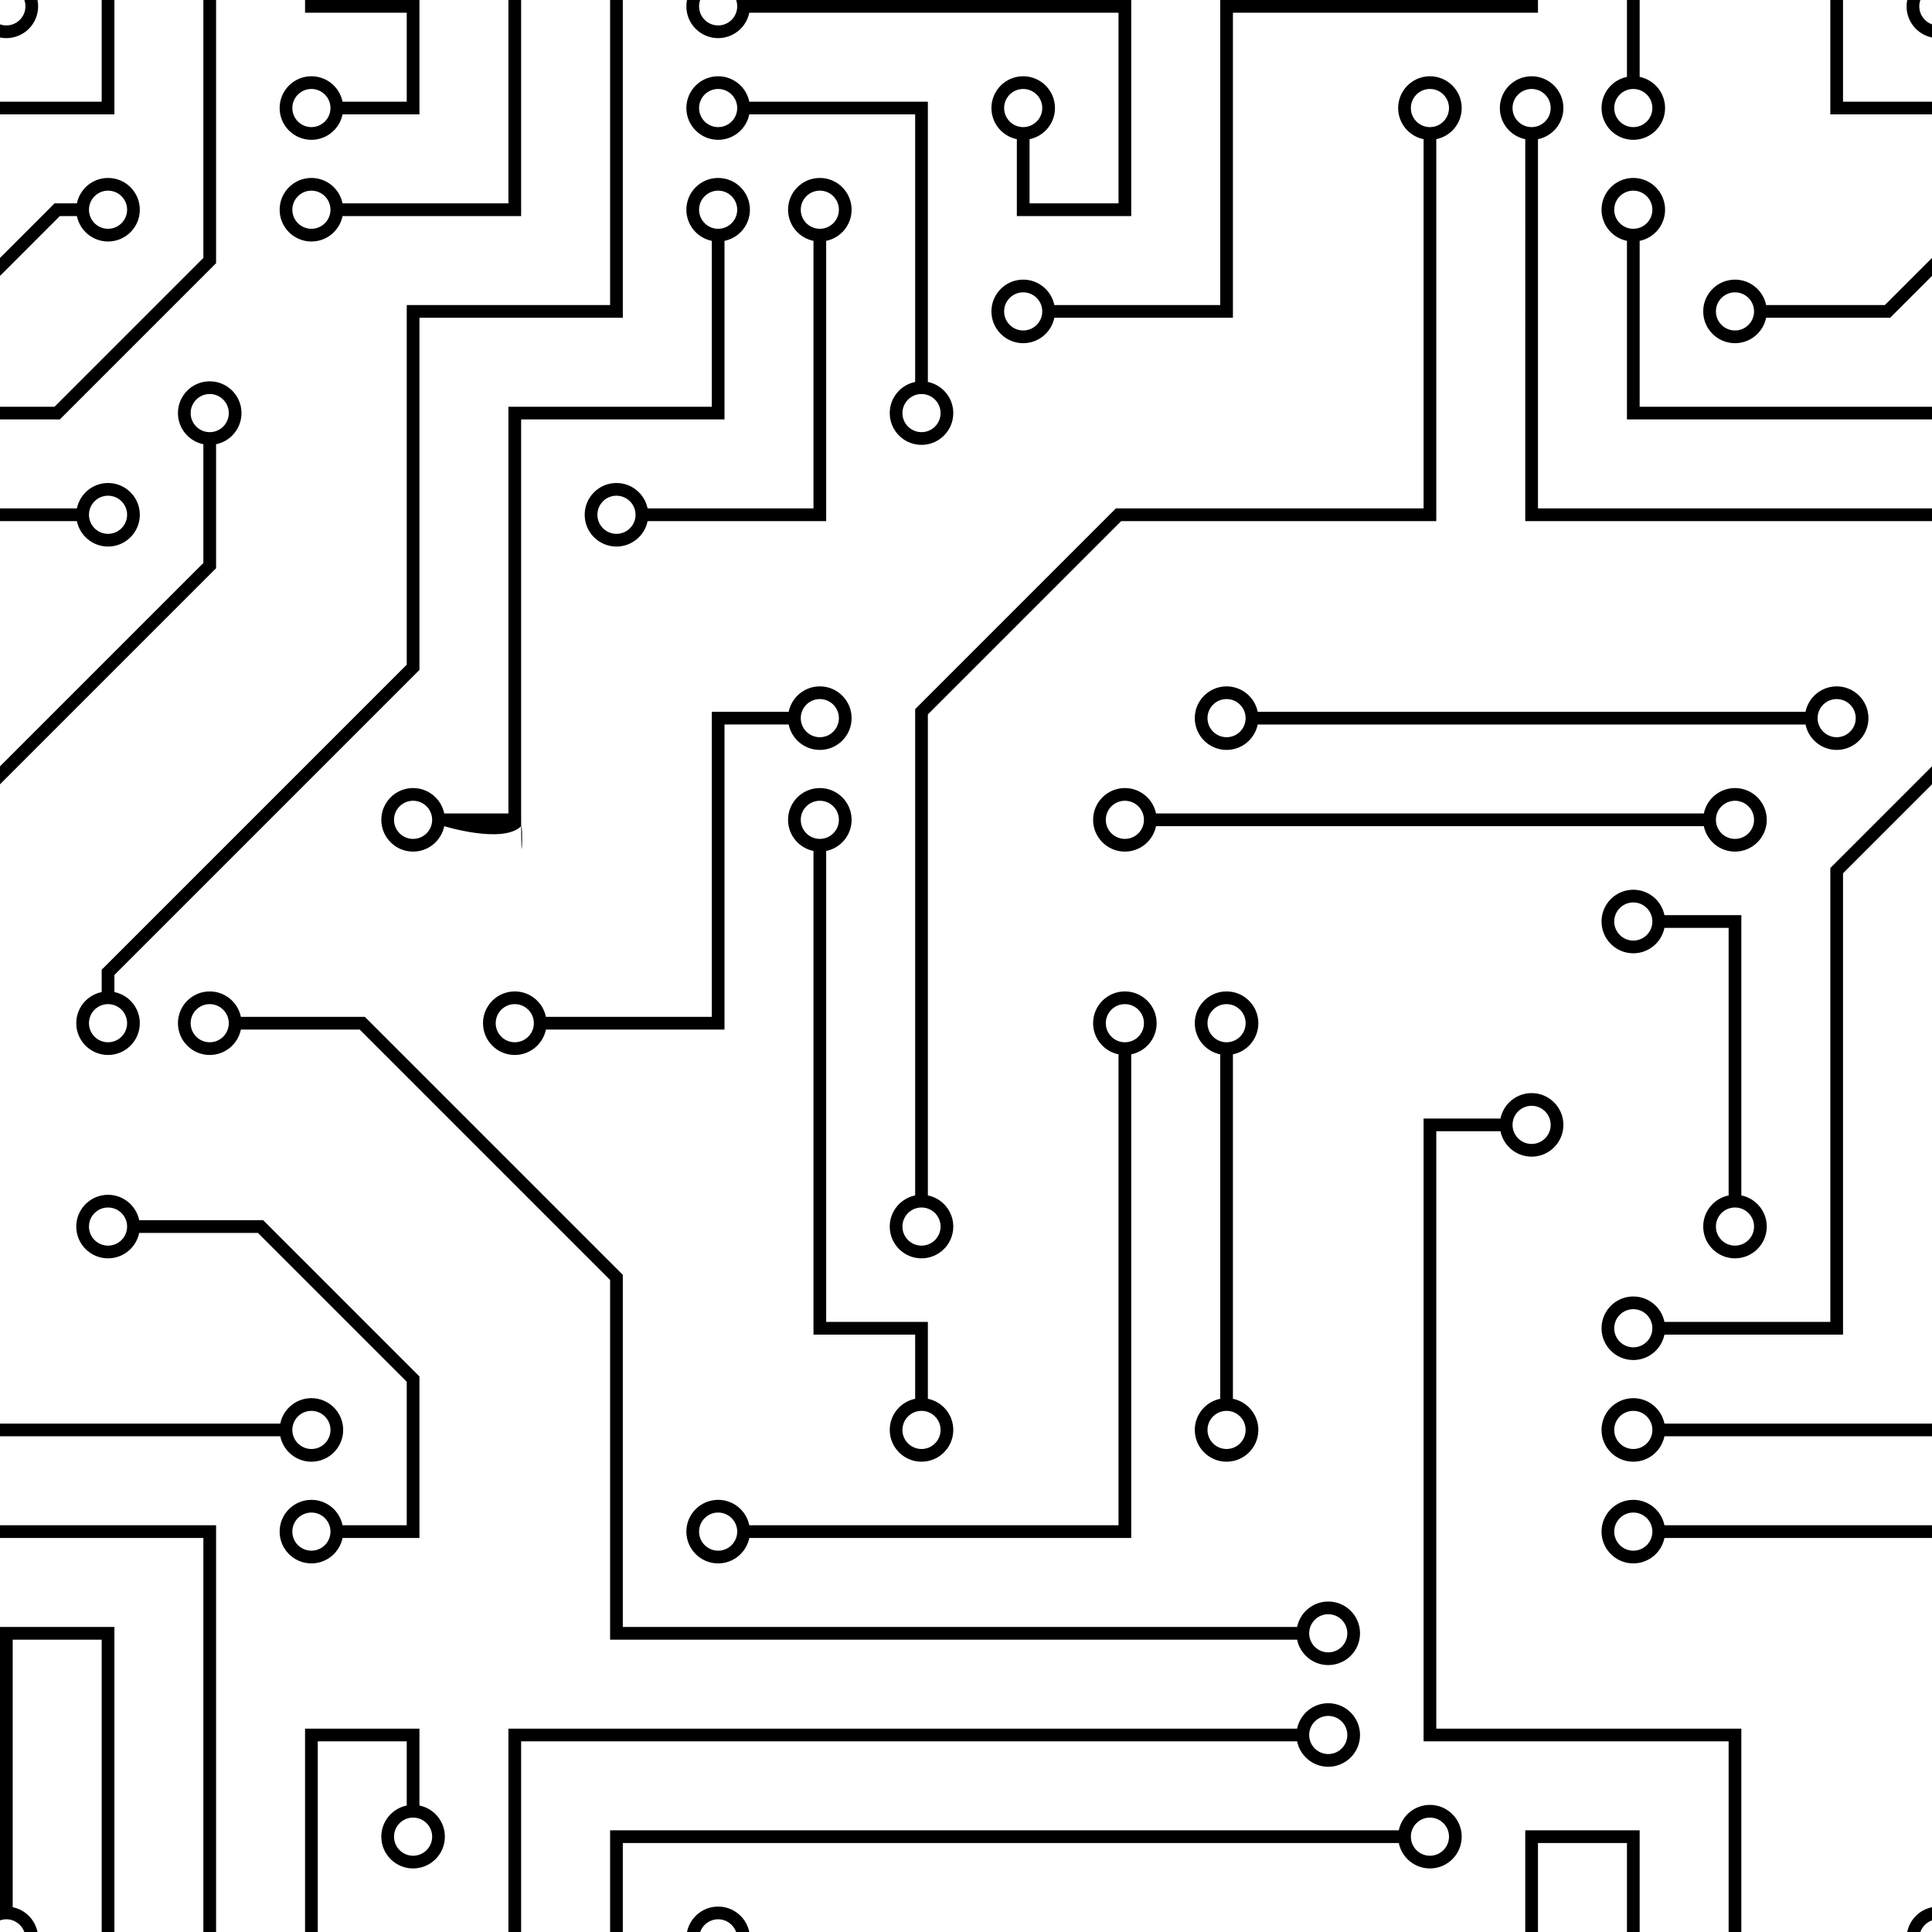 <svg xmlns="http://www.w3.org/2000/svg" width="304" height="304" viewBox="0 0 304 304"><path d="M44.1 224c.463-2.282 2.481-4 4.9-4 2.761 0 5 2.239 5 5s-2.239 5-5 5c-2.419 0-4.437-1.718-4.9-4H0v-2zm160 48c.463-2.282 2.481-4 4.9-4 2.761 0 5 2.239 5 5s-2.239 5-5 5c-2.419 0-4.437-1.718-4.9-4H82v-2zm57.8-46c-.463 2.282-2.481 4-4.9 4-2.761 0-5-2.239-5-5s2.239-5 5-5c2.419 0 4.437 1.718 4.9 4H304v2zm0 16c-.463 2.282-2.481 4-4.9 4-2.761 0-5-2.239-5-5s2.239-5 5-5c2.419 0 4.437 1.718 4.9 4H304v2zm6.2-114c.463-2.282 2.481-4 4.9-4 2.761 0 5 2.239 5 5s-2.239 5-5 5c-2.419 0-4.437-1.718-4.9-4h-86.2c-.463 2.282-2.481 4-4.9 4-2.761 0-5-2.239-5-5s2.239-5 5-5c2.419 0 4.437 1.718 4.9 4zM12.1 80c.463-2.282 2.481-4 4.9-4 2.761 0 5 2.239 5 5s-2.239 5-5 5c-2.419 0-4.437-1.718-4.9-4H0v-2zm185.8 34c-.463 2.282-2.481 4-4.9 4-2.761 0-5-2.239-5-5s2.239-5 5-5c2.419 0 4.437 1.718 4.9 4h86.2c.463-2.282 2.481-4 4.9-4 2.761 0 5 2.239 5 5s-2.239 5-5 5c-2.419 0-4.437-1.718-4.9-4zM258 12.1c2.282.463 4 2.481 4 4.9 0 2.761-2.239 5-5 5s-5-2.239-5-5c0-2.419 1.718-4.437 4-4.9V0h2zM194 220.1c2.282.463 4 2.481 4 4.9 0 2.761-2.239 5-5 5s-5-2.239-5-5c0-2.419 1.718-4.437 4-4.9v-54.2c-2.282-.463-4-2.481-4-4.9 0-2.761 2.239-5 5-5s5 2.239 5 5c0 2.419-1.718 4.437-4 4.9zm48-198.2c2.282-.463 4-2.481 4-4.9 0-2.761-2.239-5-5-5s-5 2.239-5 5c0 2.419 1.718 4.437 4 4.9V82h64v-2h-62zm16 16c2.282-.463 4-2.481 4-4.9 0-2.761-2.239-5-5-5s-5 2.239-5 5c0 2.419 1.718 4.437 4 4.9V66h48v-2h-46zM130 133.9c2.282-.463 4-2.481 4-4.9 0-2.761-2.239-5-5-5s-5 2.239-5 5c0 2.419 1.718 4.437 4 4.9V210h16v10.1c-2.282.463-4 2.481-4 4.9 0 2.761 2.239 5 5 5s5-2.239 5-5c0-2.419-1.718-4.437-4-4.9V208h-16zM124.1 112c.463-2.282 2.481-4 4.9-4 2.761 0 5 2.239 5 5s-2.239 5-5 5c-2.419 0-4.437-1.718-4.9-4H114v48H85.9c-.463 2.282-2.481 4-4.9 4-2.761 0-5-2.239-5-5s2.239-5 5-5c2.419 0 4.437 1.718 4.9 4H112v-48zm-6.2 130c-.463 2.282-2.481 4-4.9 4-2.761 0-5-2.239-5-5s2.239-5 5-5c2.419 0 4.437 1.718 4.9 4H176v-74.1c-2.282-.463-4-2.481-4-4.9 0-2.761 2.239-5 5-5s5 2.239 5 5c0 2.419-1.718 4.437-4 4.9V242h-1zM66 284.1c2.282.463 4 2.481 4 4.9 0 2.761-2.239 5-5 5s-5-2.239-5-5c0-2.419 1.718-4.437 4-4.9V274H50v30h-2v-32h18zM236.1 176c.463-2.282 2.481-4 4.9-4 2.761 0 5 2.239 5 5s-2.239 5-5 5c-2.419 0-4.437-1.718-4.9-4H226v94h48v32h-2v-30h-48v-98zm25.8-30c-.463 2.282-2.481 4-4.9 4-2.761 0-5-2.239-5-5s2.239-5 5-5c2.419 0 4.437 1.718 4.9 4H274v44.1c2.282.463 4 2.481 4 4.9 0 2.761-2.239 5-5 5s-5-2.239-5-5c0-2.419 1.718-4.437 4-4.9V146zM53.9 34c-.463 2.282-2.481 4-4.9 4-2.761 0-5-2.239-5-5s2.239-5 5-5c2.419 0 4.437 1.718 4.9 4H80V0h2v34h-1zM114 37.9c2.282-.463 4-2.481 4-4.9 0-2.761-2.239-5-5-5s-5 2.239-5 5c0 2.419 1.718 4.437 4 4.9V64H80v64H69.9c-.463-2.282-2.481-4-4.9-4-2.761 0-5 2.239-5 5s2.239 5 5 5c2.419 0 4.437-1.718 4.9-4 0 0 9.248 2.852 12.1 0 .354-.354 0 9.167 0-1.5V66h32zM101.9 82c-.463 2.282-2.481 4-4.9 4-2.761 0-5-2.239-5-5s2.239-5 5-5c2.419 0 4.437 1.718 4.9 4H128V37.9c-2.282-.463-4-2.481-4-4.9 0-2.761 2.239-5 5-5s5 2.239 5 5c0 2.419-1.718 4.437-4 4.9V82h-1.5zm16-64c-.463 2.282-2.481 4-4.9 4-2.761 0-5-2.239-5-5s2.239-5 5-5c2.419 0 4.437 1.718 4.9 4H146v44.1c2.282.463 4 2.481 4 4.9 0 2.761-2.239 5-5 5s-5-2.239-5-5c0-2.419 1.718-4.437 4-4.9V18zm102.2 270c.463-2.282 2.481-4 4.9-4 2.761 0 5 2.239 5 5s-2.239 5-5 5c-2.419 0-4.437-1.718-4.9-4H98v14h-2v-16h1zM53.9 18c-.463 2.282-2.481 4-4.9 4-2.761 0-5-2.239-5-5s2.239-5 5-5c2.419 0 4.437 1.718 4.9 4H64V2H48V0h18v18h-1zM165.9 50c-.463 2.282-2.481 4-4.9 4-2.761 0-5-2.239-5-5s2.239-5 5-5c2.419 0 4.437 1.718 4.9 4H192V0h50v2h-48v48h-1zm-48-48c-.463 2.282-2.481 4-4.9 4-2.761 0-5-2.239-5-5 0-.342.034-.677.1-1h2.071C110.06.313 110 .649 110 1c0 1.657 1.343 3 3 3s3-1.343 3-3c0-.351-.06-.687-.171-1H178v34h-18V21.9c-2.282-.463-4-2.481-4-4.9 0-2.761 2.239-5 5-5s5 2.239 5 5c0 2.419-1.718 4.437-4 4.9V32h14V2zM146 188.1c2.282.463 4 2.481 4 4.9 0 2.761-2.239 5-5 5s-5-2.239-5-5c0-2.419 1.718-4.437 4-4.9v-76.514L175.586 80H224V21.9c-2.282-.463-4-2.481-4-4.9 0-2.761 2.239-5 5-5s5 2.239 5 5c0 2.419-1.718 4.437-4 4.9V82h-49.586L146 112.414zm-128-32c2.282.463 4 2.481 4 4.9 0 2.761-2.239 5-5 5s-5-2.239-5-5c0-2.419 1.718-4.437 4-4.9v-3.514l48-48V48h32V0h2v50H66v55.414l-48 48zm16-86.2c2.282-.463 4-2.481 4-4.9 0-2.761-2.239-5-5-5s-5 2.239-5 5c0 2.419 1.718 4.437 4 4.9v18.686L0 120.586v2.828l34-34v-1.621zM12.1 32c.463-2.282 2.481-4 4.9-4 2.761 0 5 2.239 5 5s-2.239 5-5 5c-2.419 0-4.437-1.718-4.9-4H9.414L0 43.414v-2.828L8.586 32h1.621zM277.9 50c-.463 2.282-2.481 4-4.9 4-2.761 0-5-2.239-5-5s2.239-5 5-5c2.419 0 4.437 1.718 4.9 4h18.686L304 40.586v2.828L297.414 50h-1.621zm-16 160c-.463 2.282-2.481 4-4.9 4-2.761 0-5-2.239-5-5s2.239-5 5-5c2.419 0 4.437 1.718 4.9 4H288v-71.414l16-16v2.828l-14 14V210h-1zM53.9 242c-.463 2.282-2.481 4-4.9 4-2.761 0-5-2.239-5-5s2.239-5 5-5c2.419 0 4.437 1.718 4.9 4H64v-22.586L40.586 194H21.9c-.463 2.282-2.481 4-4.9 4-2.761 0-5-2.239-5-5s2.239-5 5-5c2.419 0 4.437 1.718 4.9 4h19.514L66 216.586V242h-1zm150.2 14c.463-2.282 2.481-4 4.9-4 2.761 0 5 2.239 5 5s-2.239 5-5 5c-2.419 0-4.437-1.718-4.9-4H96v-56.598L56.598 162H37.9c-.463 2.282-2.481 4-4.9 4-2.761 0-5-2.239-5-5s2.239-5 5-5c2.419 0 4.437 1.718 4.9 4H57.402L98 200.598V256zM97 84c1.657 0 3-1.343 3-3s-1.343-3-3-3-3 1.343-3 3 1.343 3 3 3zm32 32c1.657 0 3-1.343 3-3s-1.343-3-3-3-3 1.343-3 3 1.343 3 3 3zm0 16c1.657 0 3-1.343 3-3s-1.343-3-3-3-3 1.343-3 3 1.343 3 3 3zm-48 32c1.657 0 3-1.343 3-3s-1.343-3-3-3-3 1.343-3 3 1.343 3 3 3zm32 80c1.657 0 3-1.343 3-3s-1.343-3-3-3-3 1.343-3 3 1.343 3 3 3zm32-16c1.657 0 3-1.343 3-3s-1.343-3-3-3-3 1.343-3 3 1.343 3 3 3zm0-32c1.657 0 3-1.343 3-3s-1.343-3-3-3-3 1.343-3 3 1.343 3 3 3zm48 32c1.657 0 3-1.343 3-3s-1.343-3-3-3-3 1.343-3 3 1.343 3 3 3zm-16-64c1.657 0 3-1.343 3-3s-1.343-3-3-3-3 1.343-3 3 1.343 3 3 3zm16 0c1.657 0 3-1.343 3-3s-1.343-3-3-3-3 1.343-3 3 1.343 3 3 3zm16 96c1.657 0 3-1.343 3-3s-1.343-3-3-3-3 1.343-3 3 1.343 3 3 3zm0 16c1.657 0 3-1.343 3-3s-1.343-3-3-3-3 1.343-3 3 1.343 3 3 3zm16 16c1.657 0 3-1.343 3-3s-1.343-3-3-3-3 1.343-3 3 1.343 3 3 3zm16-112c1.657 0 3-1.343 3-3s-1.343-3-3-3-3 1.343-3 3 1.343 3 3 3zm16-32c1.657 0 3-1.343 3-3s-1.343-3-3-3-3 1.343-3 3 1.343 3 3 3zm16-16c1.657 0 3-1.343 3-3s-1.343-3-3-3-3 1.343-3 3 1.343 3 3 3zm-96 0c1.657 0 3-1.343 3-3s-1.343-3-3-3-3 1.343-3 3 1.343 3 3 3zm16-16c1.657 0 3-1.343 3-3s-1.343-3-3-3-3 1.343-3 3 1.343 3 3 3zm96 0c1.657 0 3-1.343 3-3s-1.343-3-3-3-3 1.343-3 3 1.343 3 3 3zm-16-64c1.657 0 3-1.343 3-3s-1.343-3-3-3-3 1.343-3 3 1.343 3 3 3zm-16-16c1.657 0 3-1.343 3-3s-1.343-3-3-3-3 1.343-3 3 1.343 3 3 3zm0-16c1.657 0 3-1.343 3-3s-1.343-3-3-3-3 1.343-3 3 1.343 3 3 3zm-16 0c1.657 0 3-1.343 3-3s-1.343-3-3-3-3 1.343-3 3 1.343 3 3 3zm-16 0c1.657 0 3-1.343 3-3s-1.343-3-3-3-3 1.343-3 3 1.343 3 3 3zM49 36c1.657 0 3-1.343 3-3s-1.343-3-3-3-3 1.343-3 3 1.343 3 3 3zm-32 0c1.657 0 3-1.343 3-3s-1.343-3-3-3-3 1.343-3 3 1.343 3 3 3zm16 32c1.657 0 3-1.343 3-3s-1.343-3-3-3-3 1.343-3 3 1.343 3 3 3zm16-48c1.657 0 3-1.343 3-3s-1.343-3-3-3-3 1.343-3 3 1.343 3 3 3zm16 272c1.657 0 3-1.343 3-3s-1.343-3-3-3-3 1.343-3 3 1.343 3 3 3zm-16-64c1.657 0 3-1.343 3-3s-1.343-3-3-3-3 1.343-3 3 1.343 3 3 3zm0 16c1.657 0 3-1.343 3-3s-1.343-3-3-3-3 1.343-3 3 1.343 3 3 3zm64-208c1.657 0 3-1.343 3-3s-1.343-3-3-3-3 1.343-3 3 1.343 3 3 3zm16 0c1.657 0 3-1.343 3-3s-1.343-3-3-3-3 1.343-3 3 1.343 3 3 3zm-16-16c1.657 0 3-1.343 3-3s-1.343-3-3-3-3 1.343-3 3 1.343 3 3 3zm32 48c1.657 0 3-1.343 3-3s-1.343-3-3-3-3 1.343-3 3 1.343 3 3 3zm16-16c1.657 0 3-1.343 3-3s-1.343-3-3-3-3 1.343-3 3 1.343 3 3 3zm0-32c1.657 0 3-1.343 3-3s-1.343-3-3-3-3 1.343-3 3 1.343 3 3 3zm112 176c1.657 0 3-1.343 3-3s-1.343-3-3-3-3 1.343-3 3 1.343 3 3 3zm-16 16c1.657 0 3-1.343 3-3s-1.343-3-3-3-3 1.343-3 3 1.343 3 3 3zm0 16c1.657 0 3-1.343 3-3s-1.343-3-3-3-3 1.343-3 3 1.343 3 3 3zm0 16c1.657 0 3-1.343 3-3s-1.343-3-3-3-3 1.343-3 3 1.343 3 3 3zM17 196c1.657 0 3-1.343 3-3s-1.343-3-3-3-3 1.343-3 3 1.343 3 3 3zm0-32c1.657 0 3-1.343 3-3s-1.343-3-3-3-3 1.343-3 3 1.343 3 3 3zm16 0c1.657 0 3-1.343 3-3s-1.343-3-3-3-3 1.343-3 3 1.343 3 3 3zM17 84c1.657 0 3-1.343 3-3s-1.343-3-3-3-3 1.343-3 3 1.343 3 3 3zm48 48c1.657 0 3-1.343 3-3s-1.343-3-3-3-3 1.343-3 3 1.343 3 3 3zM34 39.793V0h-2v40.586L8.586 64H0v2h9.414L34 41.414zM2 300.1V258h14v46h2v-48H0v46.171C.313 302.06.649 302 1 302c1.306 0 2.417.835 2.829 2h2.071C5.502 302.041 3.959 300.498 2 300.1zM34 241v63h-2v-62H0v-2h34zM17 18h1V0h-2v16H0v2zm273-2V0h-2v18h16v-2zm-32 273v15h-2v-14h-14v14h-2v-16h18zM80 272h2v32h-2zm37.9 32c-.463-2.282-2.481-4-4.9-4s-4.437 1.718-4.9 4h2.071c.412-1.165 1.523-2 2.829-2s2.417.835 2.829 2zM5.9 0C5.966.323 6 .658 6 1c0 2.761-2.239 5-5 5-.342 0-.677-.034-1-.1V3.829C.313 3.94.649 4 1 4c1.657 0 3-1.343 3-3 0-.351-.06-.687-.171-1zM300.1 0C300.034.323 300 .658 300 1c0 2.419 1.718 4.437 4 4.9V3.829C302.835 3.417 302 2.306 302 1c0-.351.06-.687.171-1zM304 300.1c-1.959.398-3.502 1.941-3.9 3.9h2.071c.301-.852.977-1.528 1.829-1.829z" fill-rule="evenodd" fill='#000' fill-opacity='1' /></svg>